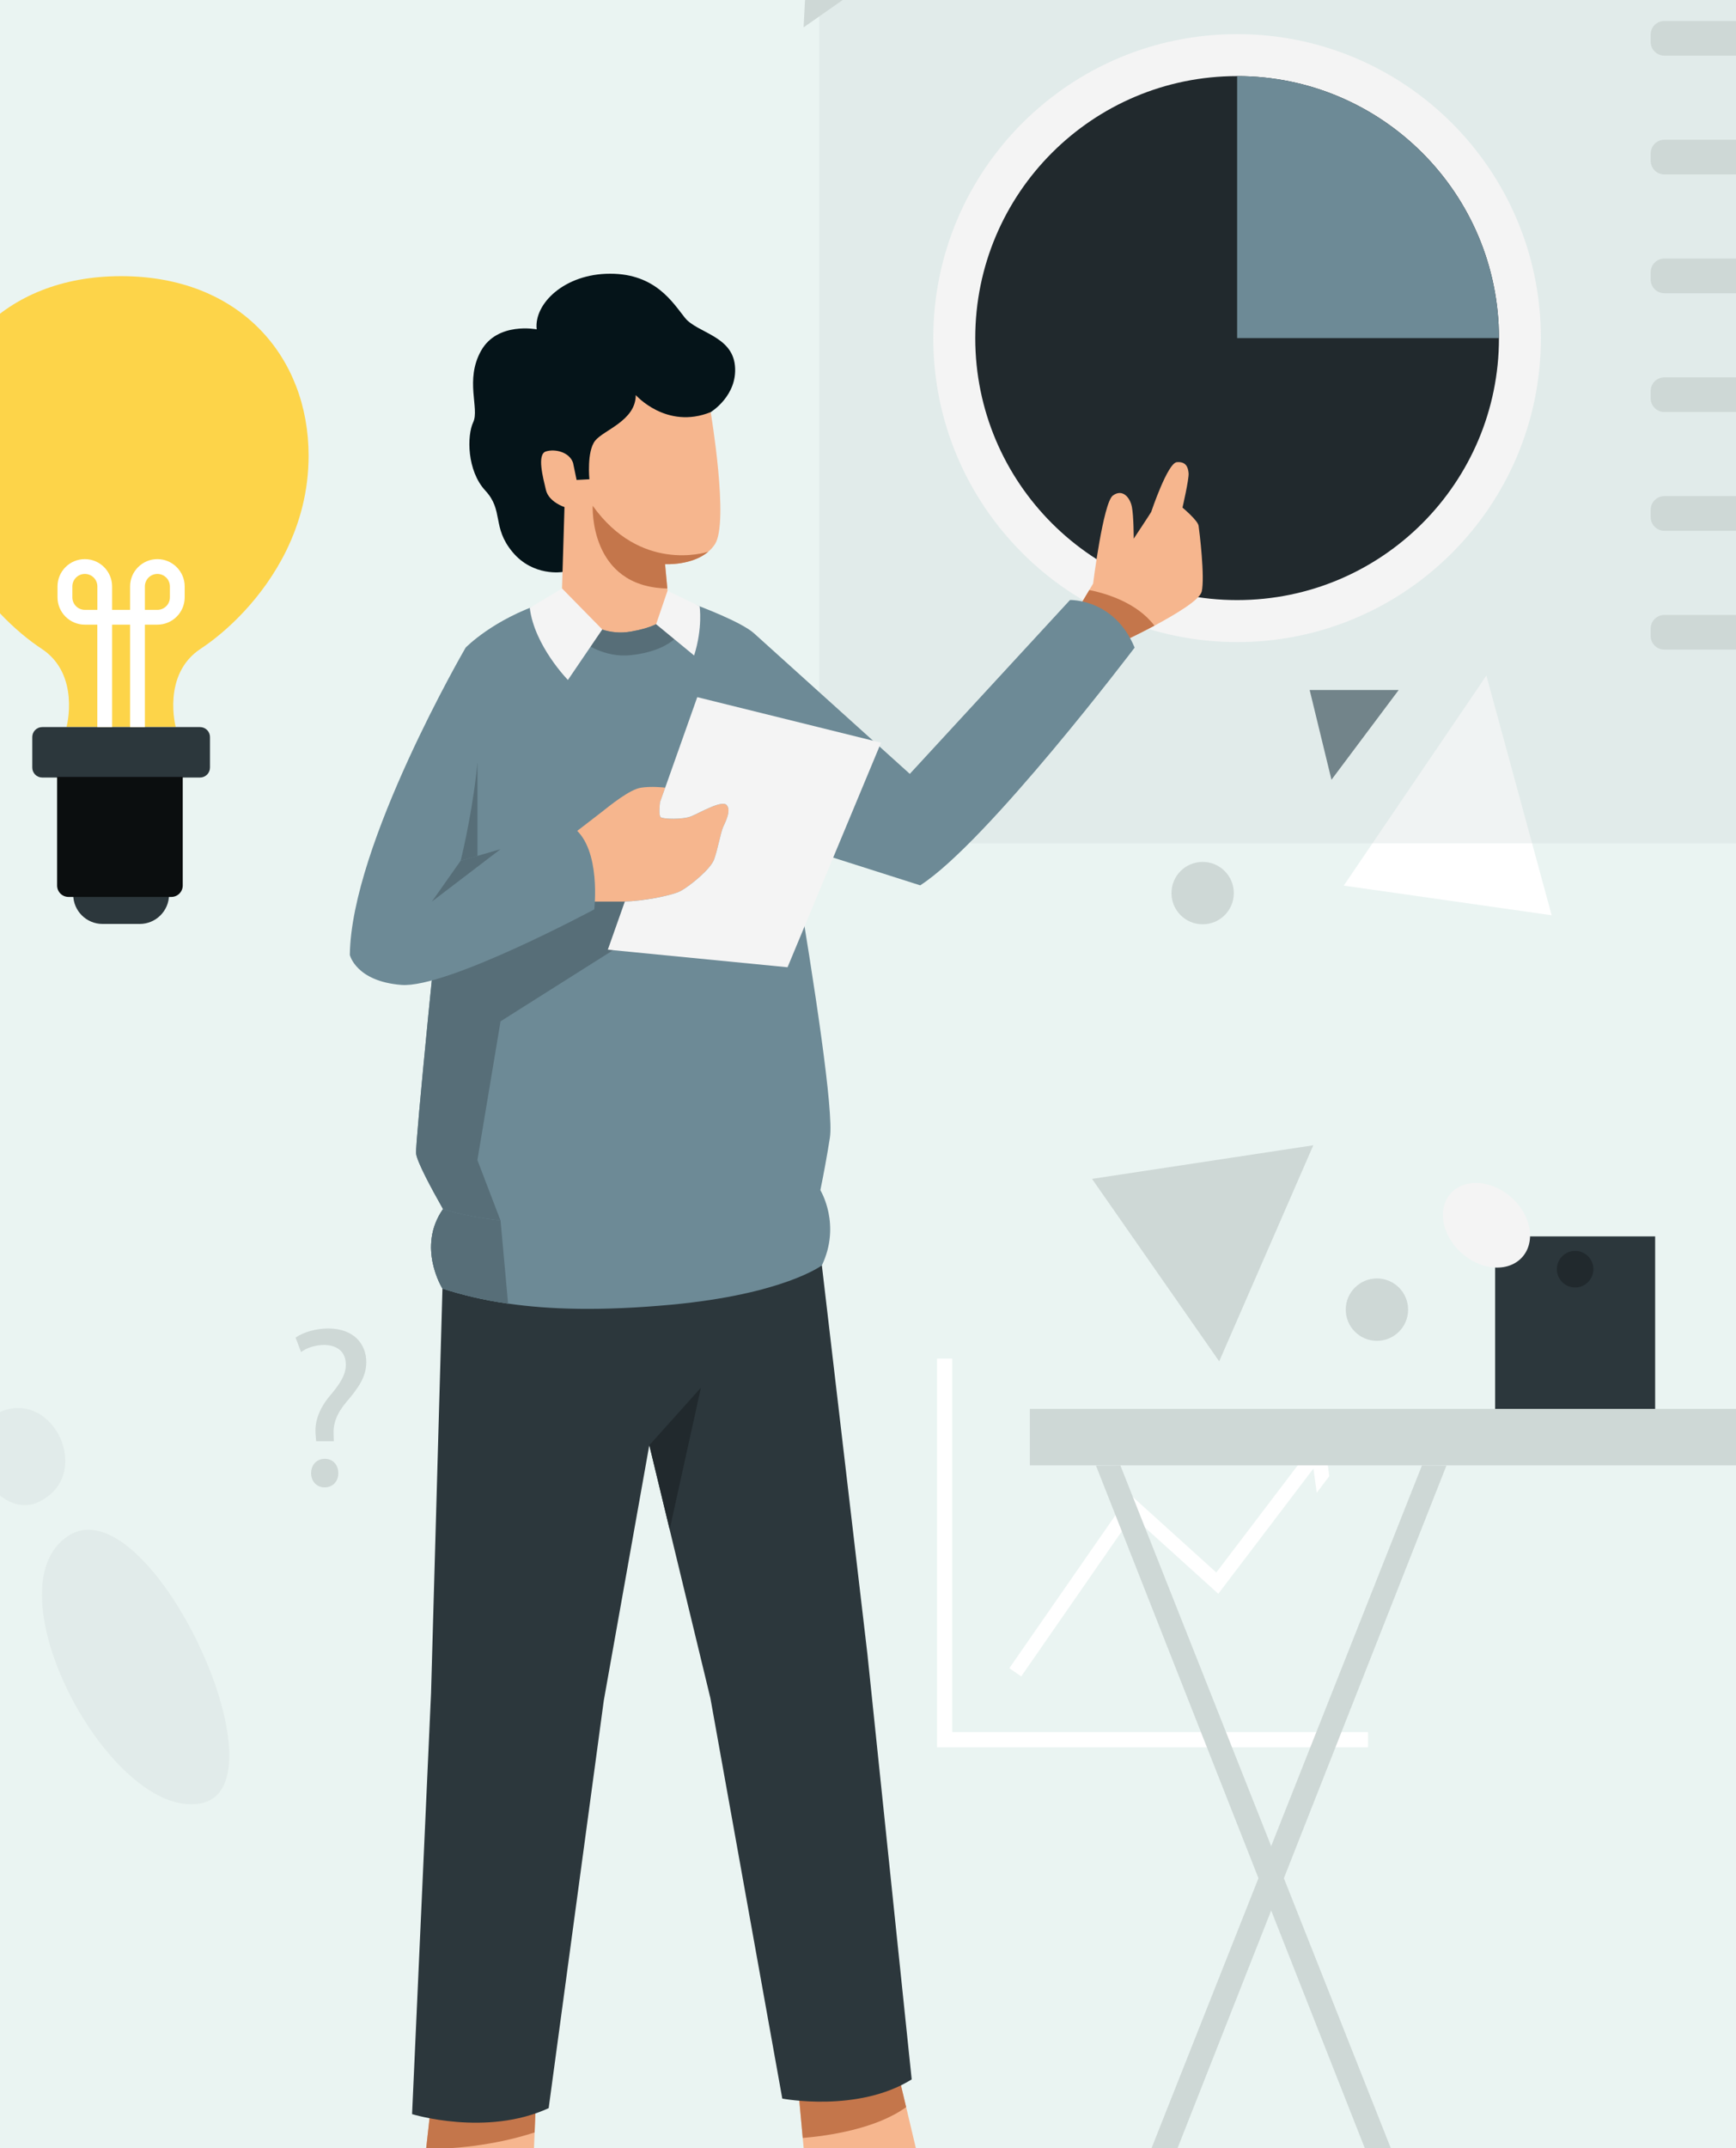 <svg width="304" height="376" viewBox="0 0 304 376" fill="none" xmlns="http://www.w3.org/2000/svg">
<rect x="0" y="0" width="304" height="376" fill="#808080" stroke="none"/>
<g clip-path="url(#clip0_1_17)">
<path d="M433.691 385.68H-105.719C-105.719 385.68 -39.609 332.26 -70.069 284.94C-100.529 237.62 -162.769 165.5 -99.979 78.69C-37.179 -8.12 59.041 -41.7 211.641 -32.54C364.241 -23.38 406.051 53.69 408.881 113.41C412.871 197.71 323.111 200.36 378.701 257.28C448.201 328.44 433.701 385.68 433.701 385.68H433.691Z" fill="#EAF4F2"/>
<path d="M54.041 79.77C54.041 86.01 52.481 91.55 50.171 96.3C46.051 104.74 39.541 110.67 35.151 113.55C28.301 118.05 30.771 127.26 30.771 127.26H11.651C11.651 127.26 14.131 118.04 7.271 113.55C3.041 110.77 -3.159 105.15 -7.289 97.19C-9.849 92.25 -11.619 86.4 -11.619 79.77C-11.619 62.46 0.411 48.34 21.211 48.34C42.011 48.34 54.041 62.46 54.041 79.77Z" fill="#FDD449"/>
<path d="M35.031 127.27H7.391C6.43 127.27 5.651 128.049 5.651 129.01V134.36C5.651 135.321 6.43 136.1 7.391 136.1H35.031C35.992 136.1 36.771 135.321 36.771 134.36V129.01C36.771 128.049 35.992 127.27 35.031 127.27Z" fill="#2C373C"/>
<path d="M24.451 161.73H17.961C15.121 161.73 12.821 159.43 12.821 156.59H29.601C29.601 159.43 27.301 161.73 24.461 161.73H24.451Z" fill="#2C373C"/>
<path d="M27.561 97.87C24.931 97.87 22.781 100.01 22.781 102.65V106.75H19.631V102.65C19.631 100.02 17.491 97.87 14.851 97.87C12.211 97.87 10.071 100.01 10.071 102.65V104.56C10.071 107.19 12.211 109.34 14.851 109.34H17.041V127.27H19.631V109.34H22.781V127.27H25.371V109.34H27.561C30.201 109.34 32.341 107.2 32.341 104.56V102.65C32.341 100.02 30.201 97.87 27.561 97.87ZM17.051 106.75H14.861C13.651 106.75 12.671 105.77 12.671 104.56V102.65C12.671 101.44 13.651 100.46 14.861 100.46C16.071 100.46 17.051 101.44 17.051 102.65V106.75ZM29.751 104.56C29.751 105.77 28.771 106.75 27.561 106.75H25.371V102.65C25.371 101.44 26.351 100.46 27.561 100.46C28.771 100.46 29.751 101.44 29.751 102.65V104.56Z" fill="white"/>
<path d="M241.121 234.7C244.137 234.7 246.581 232.255 246.581 229.24C246.581 226.224 244.137 223.78 241.121 223.78C238.106 223.78 235.661 226.224 235.661 229.24C235.661 232.255 238.106 234.7 241.121 234.7Z" fill="#CED8D6"/>
<path d="M289.841 216.42H261.821V251.94H289.841V216.42Z" fill="#2C373C"/>
<path d="M275.831 225.36C277.599 225.36 279.031 223.927 279.031 222.16C279.031 220.392 277.599 218.96 275.831 218.96C274.064 218.96 272.631 220.392 272.631 222.16C272.631 223.927 274.064 225.36 275.831 225.36Z" fill="#21292D"/>
<path d="M392.501 3.67H291.451C290.131 3.67 289.061 4.74 289.061 6.06V7.35C289.061 8.67 290.131 9.74 291.451 9.74H392.501C393.821 9.74 394.891 8.67 394.891 7.35V6.06C394.891 4.74 393.821 3.67 392.501 3.67Z" fill="#CED8D6"/>
<path d="M392.501 24.46H291.451C290.131 24.46 289.061 25.53 289.061 26.85V28.14C289.061 29.46 290.131 30.53 291.451 30.53H392.501C393.821 30.53 394.891 29.46 394.891 28.14V26.85C394.891 25.53 393.821 24.46 392.501 24.46Z" fill="#CED8D6"/>
<path d="M392.501 45.26H291.451C290.131 45.26 289.061 46.33 289.061 47.65V48.94C289.061 50.26 290.131 51.33 291.451 51.33H392.501C393.821 51.33 394.891 50.26 394.891 48.94V47.65C394.891 46.33 393.821 45.26 392.501 45.26Z" fill="#CED8D6"/>
<path d="M392.501 66.05H291.451C290.131 66.05 289.061 67.12 289.061 68.44V69.73C289.061 71.05 290.131 72.12 291.451 72.12H392.501C393.821 72.12 394.891 71.05 394.891 69.73V68.44C394.891 67.12 393.821 66.05 392.501 66.05Z" fill="#CED8D6"/>
<path d="M392.501 86.84H291.451C290.131 86.84 289.061 87.91 289.061 89.23V90.52C289.061 91.84 290.131 92.91 291.451 92.91H392.501C393.821 92.91 394.891 91.84 394.891 90.52V89.23C394.891 87.91 393.821 86.84 392.501 86.84Z" fill="#CED8D6"/>
<path d="M392.501 107.64H291.451C290.131 107.64 289.061 108.71 289.061 110.03V111.32C289.061 112.64 290.131 113.71 291.451 113.71H392.501C393.821 113.71 394.891 112.64 394.891 111.32V110.03C394.891 108.71 393.821 107.64 392.501 107.64Z" fill="#CED8D6"/>
<path d="M260.291 118.25L235.311 155.02L271.721 160.21L260.291 118.25Z" fill="white"/>
<path d="M233.161 136.49L244.931 120.78H229.341L233.161 136.49Z" fill="#4C6169"/>
<path d="M191.231 206.35L213.501 238.29L229.981 200.47L191.231 206.35Z" fill="#CED8D6"/>
<path d="M141.751 -14.65L158.141 -7.39L140.721 4.79L141.751 -14.65Z" fill="#CED8D6"/>
<path d="M210.601 161.79C213.617 161.79 216.061 159.345 216.061 156.33C216.061 153.314 213.617 150.87 210.601 150.87C207.586 150.87 205.141 153.314 205.141 156.33C205.141 159.345 207.586 161.79 210.601 161.79Z" fill="#CED8D6"/>
<path d="M55.361 252.28L55.281 251.24C55.041 249.08 55.761 246.72 57.761 244.33C59.561 242.21 60.561 240.65 60.561 238.86C60.561 236.82 59.281 235.46 56.761 235.42C55.321 235.42 53.721 235.9 52.721 236.66L51.761 234.14C53.081 233.18 55.361 232.54 57.471 232.54C62.071 232.54 64.141 235.38 64.141 238.41C64.141 241.13 62.621 243.08 60.701 245.36C58.941 247.44 58.301 249.2 58.421 251.23L58.461 252.27H55.341L55.361 252.28ZM54.481 257.87C54.481 256.39 55.481 255.35 56.881 255.35C58.281 255.35 59.241 256.39 59.241 257.87C59.241 259.27 58.321 260.35 56.841 260.35C55.441 260.35 54.481 259.27 54.481 257.87Z" fill="#CED8D6"/>
<g style="mix-blend-mode:multiply" opacity="0.3">
<path d="M408.201 -24.18H143.461V147.61H408.201V-24.18Z" fill="#CED8D6"/>
</g>
<path d="M269.831 59.18C269.831 88.56 246.011 112.39 216.641 112.39C187.271 112.39 163.431 88.57 163.431 59.18C163.431 29.79 187.261 5.97 216.641 5.97C246.021 5.97 269.831 29.79 269.831 59.18Z" fill="#F4F4F4"/>
<path d="M262.491 59.18C262.491 84.51 241.961 105.04 216.641 105.04C191.321 105.04 170.781 84.51 170.781 59.18C170.781 33.85 191.311 13.32 216.641 13.32C241.971 13.32 262.491 33.85 262.491 59.18Z" fill="#21292D"/>
<path d="M262.491 59.18H216.641V13.32C241.951 13.32 262.491 33.85 262.491 59.18Z" fill="#6D8A96"/>
<path d="M239.561 305.85H164.091V237.81H166.761V303.18H239.561V305.85Z" fill="white"/>
<path d="M232.781 258.39L231.961 252.38L225.951 253.2L223.751 256.1L227.991 255.52L212.991 275.25L197.861 261.57L176.751 292L178.831 293.44L198.291 265.37L213.341 278.98L230.001 257.05L230.581 261.29L232.781 258.39Z" fill="white"/>
<g style="mix-blend-mode:multiply" opacity="0.3">
<path d="M11.991 268.81C-2.289 278 19.411 318.61 35.111 315.68C50.821 312.75 26.111 259.73 11.991 268.81Z" fill="#CED8D6"/>
</g>
<g style="mix-blend-mode:multiply" opacity="0.3">
<path d="M6.691 262.94C-0.779 266.43 -9.639 251.55 -0.149 247.21C9.341 242.87 16.621 258.31 6.691 262.94Z" fill="#CED8D6"/>
</g>
<path d="M187.261 397.2H141.311C139.421 391.03 141.311 382.37 141.311 382.37L140.571 374.23L139.741 365.16L157.301 363.06L158.681 368.83L160.831 377.91C163.161 380.03 178.451 383.33 182.291 387.18C186.141 391.03 187.271 397.19 187.271 397.19L187.261 397.2Z" fill="#F6B68E"/>
<path d="M158.671 368.84C153.371 372.67 144.951 373.87 140.571 374.23L139.741 365.16L157.301 363.06L158.681 368.83L158.671 368.84Z" fill="#C4764B"/>
<path d="M119.871 397.2H73.921C72.031 391.03 73.921 382.37 73.921 382.37L74.611 376.21L75.331 369.74L93.881 366.77L93.621 373.26L93.431 377.91C95.761 380.03 111.051 383.33 114.891 387.18C118.741 391.03 119.871 397.19 119.871 397.19V397.2Z" fill="#F6B68E"/>
<path d="M75.331 369.74L93.881 366.77L93.621 373.26C86.271 375.67 78.781 376.16 74.611 376.2L75.331 369.73V369.74Z" fill="#C4764B"/>
<path d="M77.481 225.55L75.481 296.41L72.161 370.06C72.161 370.06 85.171 374.05 96.081 369.01L105.731 297.67L113.701 252.97L124.401 297.25L136.991 367.34C136.991 367.34 150.211 369.86 159.651 363.98L151.891 289.49L143.921 221.5L77.471 225.56L77.481 225.55Z" fill="#2C373C"/>
<path d="M124.451 72.14C124.451 72.14 129.201 69.27 128.701 64.02C128.201 58.77 122.081 58.27 119.961 55.65C117.841 53.03 114.851 47.91 106.851 47.91C98.851 47.91 93.481 53.16 93.981 57.65C93.981 57.65 87.111 56.28 84.241 61.4C81.371 66.52 83.991 71.52 82.871 73.89C81.751 76.26 81.751 82.38 84.991 85.88C88.241 89.38 86.111 92.25 89.741 96.62C93.371 100.99 98.511 100.12 98.511 100.12L124.461 72.14H124.451Z" fill="#051419"/>
<path d="M210.411 103.6C210.071 105.02 205.811 107.56 202.161 109.52C199.321 111.03 196.841 112.19 196.841 112.19L189.011 106.19L190.751 103.28L191.421 102.15C191.421 102.15 193.181 88 194.881 86.74C196.581 85.49 197.891 87.1 198.211 88.72C198.531 90.33 198.531 94.29 198.531 94.29C198.531 94.29 201.541 89.75 201.591 89.61C201.641 89.47 204.471 81.04 206.081 80.9C207.691 80.76 208.051 81.79 208.141 82.83C208.231 83.87 207.071 88.85 207.071 88.85C207.071 88.85 209.751 91.09 209.891 92.03C210.031 92.98 211.031 101.07 210.431 103.59L210.411 103.6Z" fill="#F6B68E"/>
<path d="M202.161 109.52C199.321 111.03 196.841 112.19 196.841 112.19L189.011 106.19L190.751 103.28C193.551 103.84 199.051 105.42 202.161 109.52Z" fill="#C4764B"/>
<path d="M131.901 110.73L159.321 135.46L187.371 105.03C187.371 105.03 195.131 104.75 198.691 113.36C198.691 113.36 172.891 147.42 161.141 154.97L138.501 147.76C138.501 147.76 131.411 130.48 131.901 110.73Z" fill="#6D8A96"/>
<path d="M125.201 95.25C124.871 95.75 124.481 96.19 124.041 96.56H124.031C121.161 99.03 116.461 98.75 116.461 98.75L116.861 103.01L117.461 109.49C117.461 109.49 115.961 113.87 109.091 113.74C102.221 113.61 98.231 109.12 98.231 109.12L98.851 88.76C98.851 88.76 96.101 87.88 95.601 85.77C95.101 83.65 93.981 79.52 95.601 79.02C97.221 78.52 99.721 79.14 100.351 81.02L100.971 84.01L103.211 83.89C103.211 83.89 102.721 79.02 104.221 77.14C105.711 75.26 111.331 73.64 111.331 69.15C111.331 69.15 116.701 75.26 124.451 72.14C124.451 72.14 127.701 91.38 125.201 95.25Z" fill="#F6B68E"/>
<path d="M145.331 199.11C144.811 202.44 144.211 205.63 143.661 208.31C142.741 212.81 141.971 215.9 141.971 215.9C141.971 215.9 117.611 223.3 88.091 218.46C85.671 218.08 83.201 217.59 80.701 217.02C80.701 217.02 79.231 214.58 77.581 211.64C75.461 207.9 73.011 203.32 72.861 201.91C72.681 200.23 76.591 161.51 79.221 135.83C80.541 122.95 81.541 113.36 81.541 113.36C81.541 113.36 86.321 108.41 95.271 105.5C96.251 105.17 97.281 104.87 98.351 104.62C98.351 104.62 102.951 111.87 110.471 110.56C118.001 109.26 117.161 106.41 117.161 106.41L116.951 104.1C116.951 104.1 118.161 104.49 119.901 105.14C123.561 106.48 129.621 108.86 131.901 110.73C131.901 110.73 146.731 190.16 145.331 199.11Z" fill="#6D8A96"/>
<path d="M87.651 178.78L83.601 203.06L87.651 213.65L88.091 218.46L88.971 228.18H88.961C84.521 227.55 80.781 226.62 77.481 225.55C77.481 225.55 72.921 218.3 77.581 211.64C75.461 207.9 73.011 203.32 72.861 201.91C72.681 200.23 76.591 161.51 79.221 135.83L83.611 133.57V153.22H115.921V160.91L87.661 178.77L87.651 178.78Z" fill="#576E78"/>
<path d="M143.931 221.49C143.931 221.49 137.211 226.55 117.491 228.38C105.291 229.51 96.191 229.23 88.971 228.18H88.961C84.521 227.55 80.781 226.62 77.481 225.55C77.481 225.55 72.921 218.3 77.581 211.64C77.581 211.64 80.761 212.81 87.651 213.65C93.211 214.33 101.201 214.79 111.891 214.23C135.811 212.97 143.651 208.32 143.651 208.32C143.651 208.32 147.351 214.3 143.921 221.5L143.931 221.49Z" fill="#6D8A96"/>
<path d="M88.971 228.18H88.961C84.521 227.55 80.781 226.62 77.481 225.55C77.481 225.55 72.921 218.3 77.581 211.64C77.581 211.64 80.761 212.81 87.651 213.65L88.091 218.46L88.971 228.18Z" fill="#576E78"/>
<path d="M126.621 144.8C126.201 145.74 125.681 148.78 125.041 150.46C124.421 152.13 120.951 154.96 119.271 155.92C117.651 156.83 112.201 157.74 109.421 157.8C109.321 157.81 109.231 157.81 109.131 157.81H102.901L99.861 146.37C99.861 146.37 103.841 143.33 105.311 142.18C106.781 141.02 110.241 138.19 112.241 137.88C114.051 137.6 116.131 137.83 116.491 137.87L115.591 140.43V140.46C115.551 140.76 115.311 142.73 115.701 143.06C116.121 143.39 119.591 143.5 121.061 142.89C122.531 142.29 126.411 139.98 127.251 140.93C128.091 141.87 127.041 143.87 126.621 144.81V144.8Z" fill="#F6B68E"/>
<path d="M154.281 130L137.911 169.31L106.441 166.23L109.421 157.8C112.201 157.75 117.651 156.83 119.271 155.92C120.951 154.97 124.421 152.13 125.041 150.46C125.671 148.78 126.201 145.74 126.621 144.8C127.041 143.86 128.091 141.86 127.251 140.92C126.411 139.98 122.531 142.28 121.061 142.88C119.591 143.49 116.121 143.38 115.701 143.05C115.311 142.73 115.551 140.75 115.581 140.45V140.42L116.491 137.86L122.101 122.03L154.281 130Z" fill="#F4F4F4"/>
<path d="M81.541 113.36C81.541 113.36 61.471 147.84 61.261 167.15C61.261 167.15 62.311 171.77 70.281 172.4C78.251 173.03 104.061 159.18 104.061 159.18C104.061 159.18 105.321 148.69 100.491 144.91L80.661 150.68C80.661 150.68 87.551 123.58 81.531 113.37L81.541 113.36Z" fill="#6D8A96"/>
<path d="M110.451 114.68C101.571 115.62 95.271 105.49 95.271 105.49C96.251 105.17 97.281 104.87 98.351 104.61C98.351 104.61 102.951 111.86 110.471 110.55C118.001 109.25 117.161 106.41 117.161 106.41L116.951 104.09C116.951 104.09 118.151 104.49 119.901 105.13C121.421 108.64 119.321 113.73 110.451 114.68Z" fill="#576E78"/>
<path d="M105.461 110.19L99.451 119.02C99.451 119.02 93.571 113.03 92.771 106.4L98.421 103L105.471 110.18L105.461 110.19Z" fill="#F4F4F4"/>
<path d="M114.891 109.27L116.891 103.41L122.511 106.12C122.511 106.12 123.091 109.86 121.551 114.74L114.891 109.26V109.27Z" fill="#F4F4F4"/>
<path d="M113.711 252.97L122.741 242.9L117.271 267.71L113.711 252.97Z" fill="#21292D"/>
<path d="M80.661 150.67L75.631 157.81L87.651 148.64L80.661 150.67Z" fill="#576E78"/>
<path d="M116.461 98.75L116.861 103.01C103.081 102.74 103.791 88.53 103.791 88.53C112.141 100.21 123.401 96.78 124.041 96.56C121.171 99.03 116.471 98.75 116.471 98.75H116.461Z" fill="#C4764B"/>
<path d="M196.191 256.5L191.921 256.54L248.631 400.47H253.241L196.191 256.5Z" fill="#CED8D6"/>
<path d="M249.011 256.5L253.291 256.54L196.571 400.47H191.961L249.011 256.5Z" fill="#CED8D6"/>
<path d="M415.371 246.61H180.341V256.5H415.371V246.61Z" fill="#CED8D6"/>
<path d="M267.711 214.47C268.731 218.56 266.241 221.88 262.151 221.88C258.061 221.88 253.921 218.56 252.901 214.47C251.881 210.38 254.371 207.06 258.461 207.06C262.551 207.06 266.691 210.38 267.711 214.47Z" fill="#F4F4F4"/>
<path d="M10 136H32V155C32 156.105 31.105 157 30 157H12C10.895 157 10 156.105 10 155V136Z" fill="#0B0E0F"/>
</g>
<defs>
<clipPath id="clip0_1_17">
<rect width="304" height="376" fill="white"/>
</clipPath>
</defs>
</svg>
